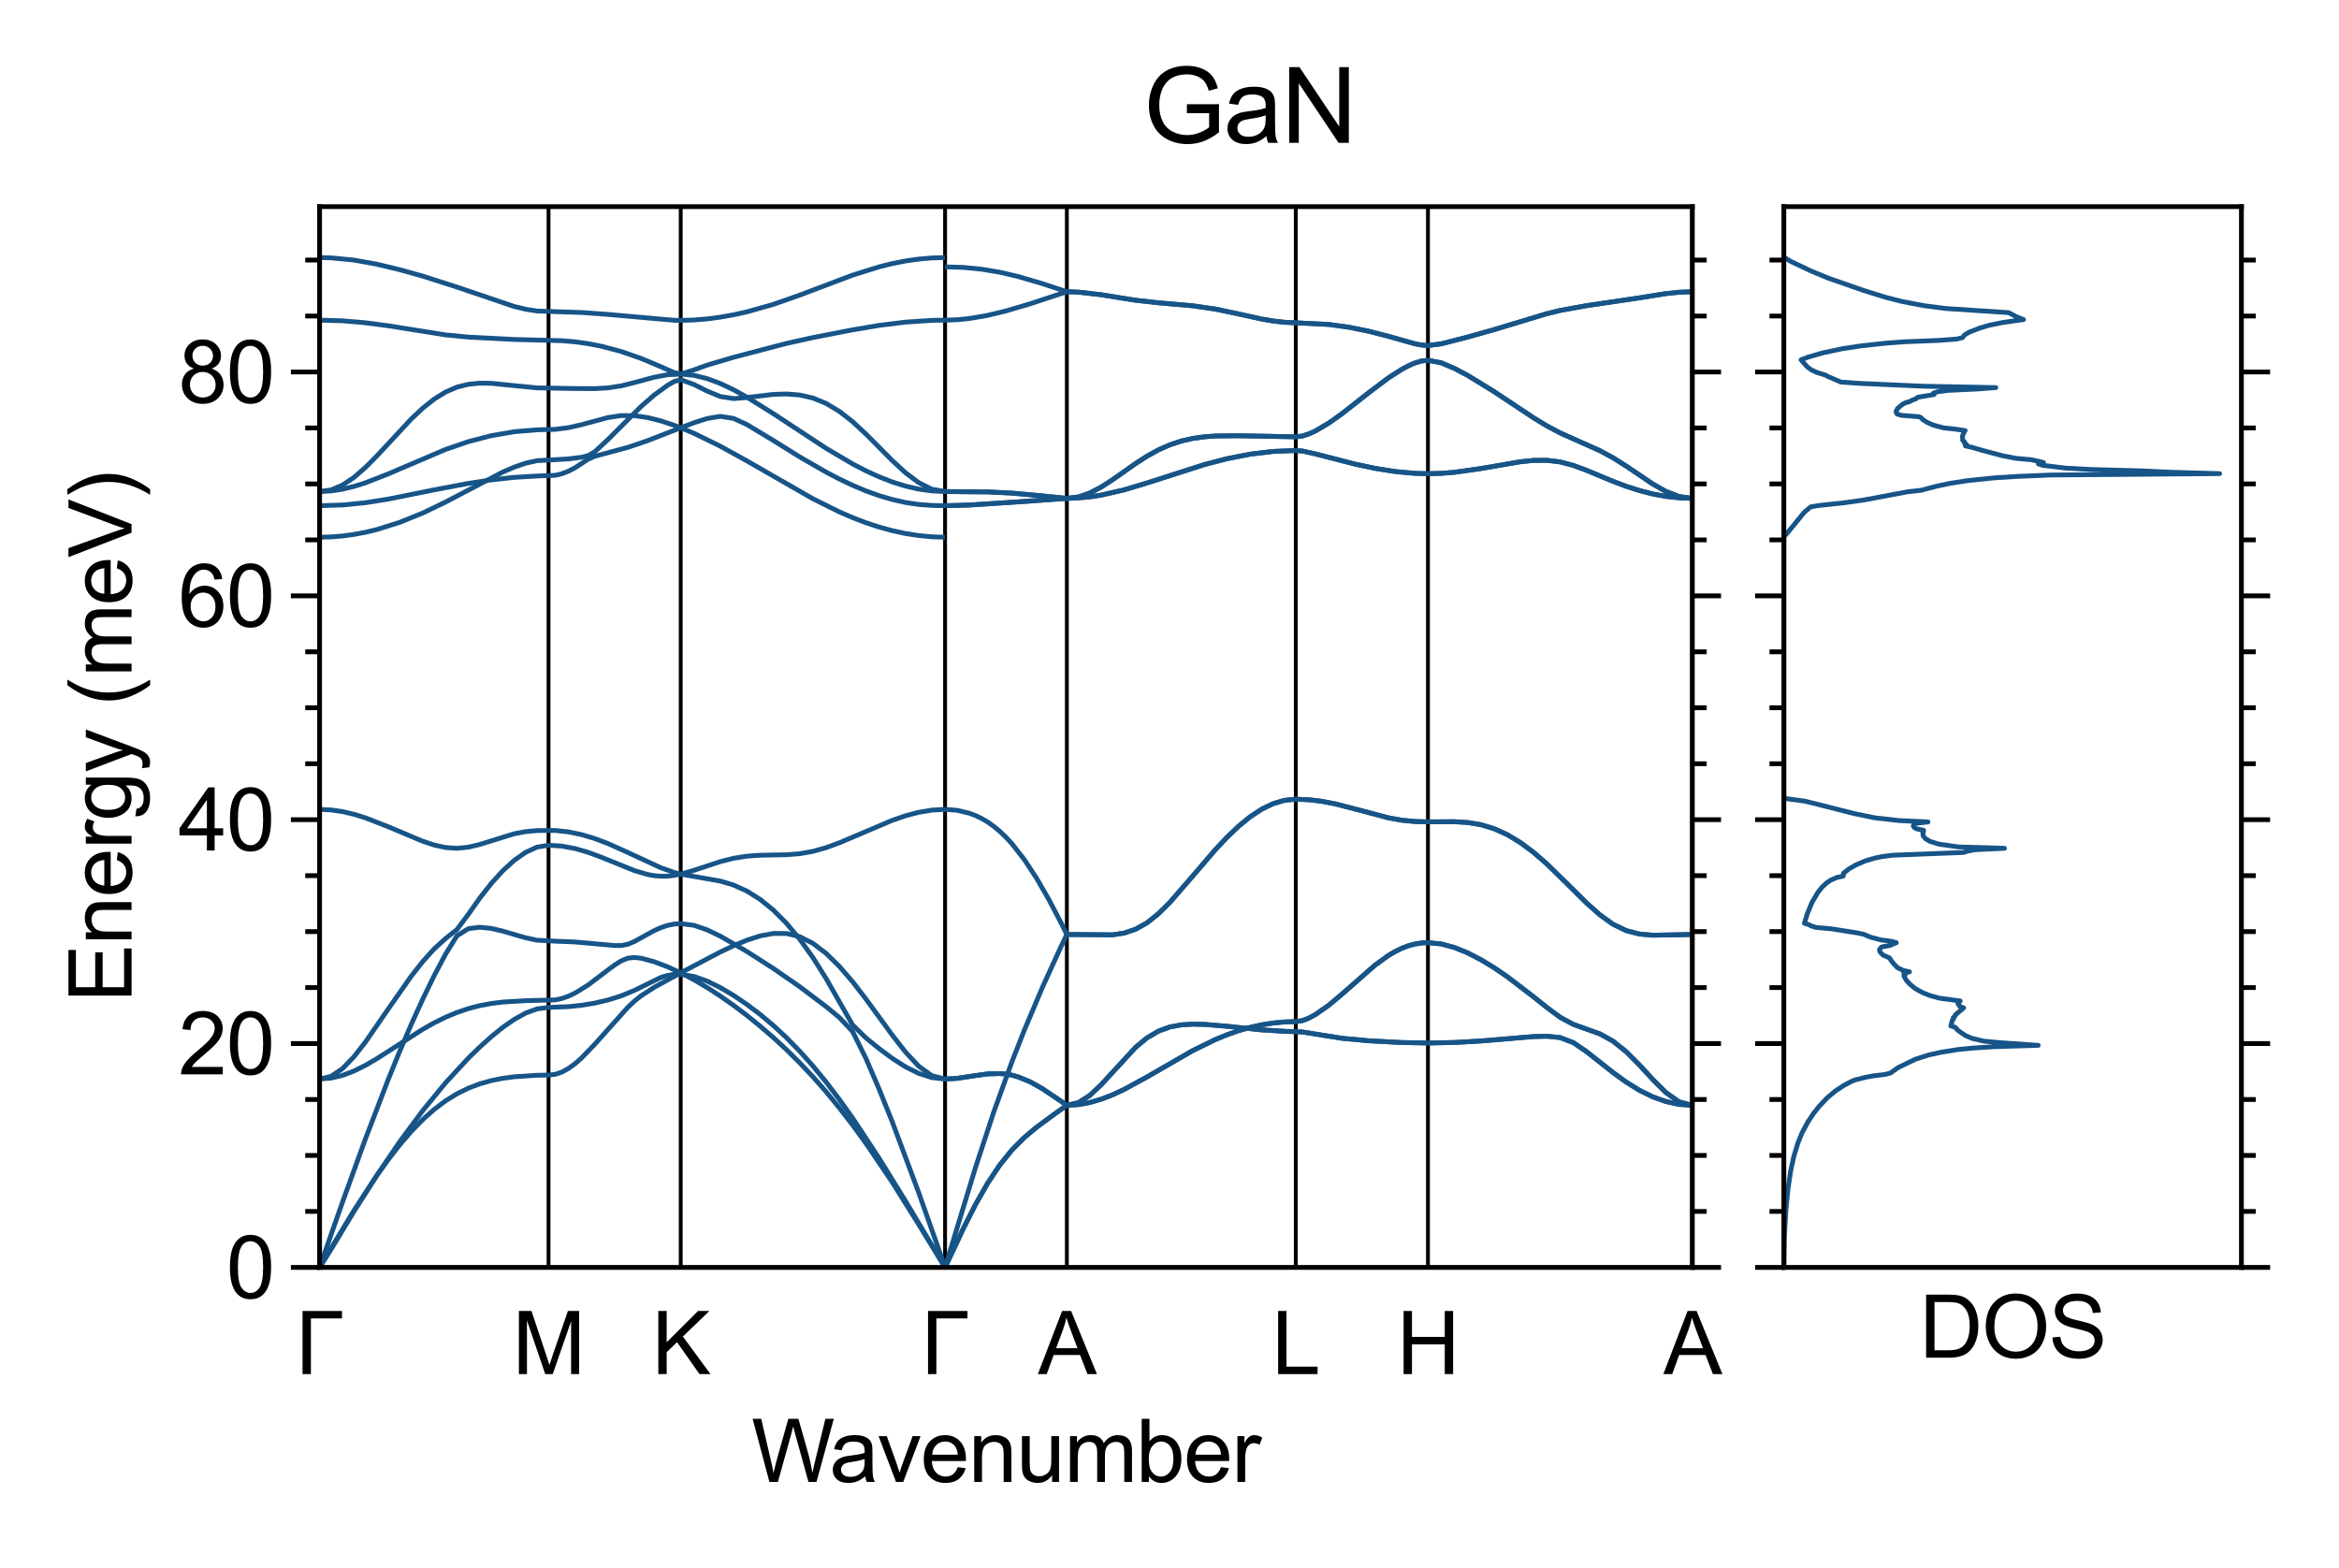 <?xml version="1.0" encoding="utf-8" standalone="no"?>
<!DOCTYPE svg PUBLIC "-//W3C//DTD SVG 1.1//EN"
  "http://www.w3.org/Graphics/SVG/1.1/DTD/svg11.dtd">
<svg xmlns:xlink="http://www.w3.org/1999/xlink" width="488.971pt" height="327.783pt" viewBox="0 0 488.971 327.783" xmlns="http://www.w3.org/2000/svg" version="1.1">
 <defs>
  <style type="text/css">*{stroke-linejoin: round; stroke-linecap: butt}</style>
 </defs>
 <g id="figure_1">
  <g id="patch_1">
   <path d="M 0 327.783 
L 488.971 327.783 
L 488.971 0 
L 0 0 
z
" style="fill: #ffffff"/>
  </g>
  <g id="axes_1">
   <g id="patch_2">
    <path d="M 66.811 264.96 
L 353.783 264.96 
L 353.783 43.2 
L 66.811 43.2 
z
" style="fill: #ffffff"/>
   </g>
   <g id="matplotlib.axis_1">
    <g id="xtick_1">
     <g id="line2d_1">
      <path d="M 66.811 264.96 
L 66.811 43.2 
" clip-path="url(#pc009daac8a)" style="fill: none; stroke: #000000; stroke-width: 0.8"/>
     </g>
     <g id="text_1">
      <!-- $\mathrm{\Gamma}$ -->
      <g transform="translate(61.771 287.344) scale(0.18 -0.18)">
       <defs>
        <path id="ArialMT-393" d="M 513 4581 
L 3375 4581 
L 3375 4041 
L 1119 4041 
L 1119 0 
L 513 0 
L 513 4581 
z
" transform="scale(0.016)"/>
       </defs>
       <use xlink:href="#ArialMT-393" transform="translate(0 0.422)"/>
      </g>
     </g>
    </g>
    <g id="xtick_2">
     <g id="line2d_2">
      <path d="M 114.67 264.96 
L 114.67 43.2 
" clip-path="url(#pc009daac8a)" style="fill: none; stroke: #000000; stroke-width: 0.8"/>
     </g>
     <g id="text_2">
      <!-- $\mathrm{M}$ -->
      <g transform="translate(107.11 287.344) scale(0.18 -0.18)">
       <defs>
        <path id="ArialMT-4d" d="M 475 0 
L 475 4581 
L 1388 4581 
L 2472 1338 
Q 2622 884 2691 659 
Q 2769 909 2934 1394 
L 4031 4581 
L 4847 4581 
L 4847 0 
L 4263 0 
L 4263 3834 
L 2931 0 
L 2384 0 
L 1059 3900 
L 1059 0 
L 475 0 
z
" transform="scale(0.016)"/>
       </defs>
       <use xlink:href="#ArialMT-4d" transform="translate(0 0.422)"/>
      </g>
     </g>
    </g>
    <g id="xtick_3">
     <g id="line2d_3">
      <path d="M 142.304 264.96 
L 142.304 43.2 
" clip-path="url(#pc009daac8a)" style="fill: none; stroke: #000000; stroke-width: 0.8"/>
     </g>
     <g id="text_3">
      <!-- $\mathrm{K}$ -->
      <g transform="translate(136.274 287.344) scale(0.18 -0.18)">
       <defs>
        <path id="ArialMT-4b" d="M 469 0 
L 469 4581 
L 1075 4581 
L 1075 2309 
L 3350 4581 
L 4172 4581 
L 2250 2725 
L 4256 0 
L 3456 0 
L 1825 2319 
L 1075 1588 
L 1075 0 
L 469 0 
z
" transform="scale(0.016)"/>
       </defs>
       <use xlink:href="#ArialMT-4b" transform="translate(0 0.422)"/>
      </g>
     </g>
    </g>
    <g id="xtick_4">
     <g id="line2d_4">
      <path d="M 197.569 264.96 
L 197.569 43.2 
" clip-path="url(#pc009daac8a)" style="fill: none; stroke: #000000; stroke-width: 0.8"/>
     </g>
     <g id="text_4">
      <!-- $\mathrm{\Gamma}$ -->
      <g transform="translate(192.529 287.344) scale(0.18 -0.18)">
       <use xlink:href="#ArialMT-393" transform="translate(0 0.422)"/>
      </g>
     </g>
    </g>
    <g id="xtick_5">
     <g id="line2d_5">
      <path d="M 223.025 264.96 
L 223.025 43.2 
" clip-path="url(#pc009daac8a)" style="fill: none; stroke: #000000; stroke-width: 0.8"/>
     </g>
     <g id="text_5">
      <!-- $\mathrm{A}$ -->
      <g transform="translate(216.995 287.344) scale(0.18 -0.18)">
       <defs>
        <path id="ArialMT-41" d="M -9 0 
L 1750 4581 
L 2403 4581 
L 4278 0 
L 3588 0 
L 3053 1388 
L 1138 1388 
L 634 0 
L -9 0 
z
M 1313 1881 
L 2866 1881 
L 2388 3150 
Q 2169 3728 2063 4100 
Q 1975 3659 1816 3225 
L 1313 1881 
z
" transform="scale(0.016)"/>
       </defs>
       <use xlink:href="#ArialMT-41" transform="translate(0 0.422)"/>
      </g>
     </g>
    </g>
    <g id="xtick_6">
     <g id="line2d_6">
      <path d="M 270.884 264.96 
L 270.884 43.2 
" clip-path="url(#pc009daac8a)" style="fill: none; stroke: #000000; stroke-width: 0.8"/>
     </g>
     <g id="text_6">
      <!-- $\mathrm{L}$ -->
      <g transform="translate(265.844 287.344) scale(0.18 -0.18)">
       <defs>
        <path id="ArialMT-4c" d="M 469 0 
L 469 4581 
L 1075 4581 
L 1075 541 
L 3331 541 
L 3331 0 
L 469 0 
z
" transform="scale(0.016)"/>
       </defs>
       <use xlink:href="#ArialMT-4c" transform="translate(0 0.422)"/>
      </g>
     </g>
    </g>
    <g id="xtick_7">
     <g id="line2d_7">
      <path d="M 298.518 264.96 
L 298.518 43.2 
" clip-path="url(#pc009daac8a)" style="fill: none; stroke: #000000; stroke-width: 0.8"/>
     </g>
     <g id="text_7">
      <!-- $\mathrm{H}$ -->
      <g transform="translate(291.948 287.344) scale(0.18 -0.18)">
       <defs>
        <path id="ArialMT-48" d="M 513 0 
L 513 4581 
L 1119 4581 
L 1119 2700 
L 3500 2700 
L 3500 4581 
L 4106 4581 
L 4106 0 
L 3500 0 
L 3500 2159 
L 1119 2159 
L 1119 0 
L 513 0 
z
" transform="scale(0.016)"/>
       </defs>
       <use xlink:href="#ArialMT-48" transform="translate(0 0.422)"/>
      </g>
     </g>
    </g>
    <g id="xtick_8">
     <g id="line2d_8">
      <path d="M 353.783 264.96 
L 353.783 43.2 
" clip-path="url(#pc009daac8a)" style="fill: none; stroke: #000000; stroke-width: 0.8"/>
     </g>
     <g id="text_8">
      <!-- $\mathrm{A}$ -->
      <g transform="translate(347.753 287.344) scale(0.18 -0.18)">
       <use xlink:href="#ArialMT-41" transform="translate(0 0.422)"/>
      </g>
     </g>
    </g>
    <g id="xtick_9"/>
    <g id="xtick_10"/>
    <g id="xtick_11"/>
    <g id="xtick_12"/>
    <g id="xtick_13"/>
    <g id="xtick_14"/>
    <g id="xtick_15"/>
    <g id="xtick_16"/>
    <g id="xtick_17"/>
    <g id="xtick_18"/>
    <g id="xtick_19"/>
    <g id="xtick_20"/>
    <g id="xtick_21"/>
    <g id="xtick_22"/>
    <g id="xtick_23"/>
    <g id="xtick_24"/>
    <g id="xtick_25"/>
    <g id="xtick_26"/>
    <g id="xtick_27"/>
    <g id="xtick_28"/>
    <g id="xtick_29"/>
    <g id="xtick_30"/>
    <g id="text_9">
     <!-- Wavenumber -->
     <g transform="translate(157.117 309.806) scale(0.18 -0.18)">
      <defs>
       <path id="ArialMT-57" d="M 1294 0 
L 78 4581 
L 700 4581 
L 1397 1578 
Q 1509 1106 1591 641 
Q 1766 1375 1797 1488 
L 2669 4581 
L 3400 4581 
L 4056 2263 
Q 4303 1400 4413 641 
Q 4500 1075 4641 1638 
L 5359 4581 
L 5969 4581 
L 4713 0 
L 4128 0 
L 3163 3491 
Q 3041 3928 3019 4028 
Q 2947 3713 2884 3491 
L 1913 0 
L 1294 0 
z
" transform="scale(0.016)"/>
       <path id="ArialMT-61" d="M 2588 409 
Q 2275 144 1986 34 
Q 1697 -75 1366 -75 
Q 819 -75 525 192 
Q 231 459 231 875 
Q 231 1119 342 1320 
Q 453 1522 633 1644 
Q 813 1766 1038 1828 
Q 1203 1872 1538 1913 
Q 2219 1994 2541 2106 
Q 2544 2222 2544 2253 
Q 2544 2597 2384 2738 
Q 2169 2928 1744 2928 
Q 1347 2928 1158 2789 
Q 969 2650 878 2297 
L 328 2372 
Q 403 2725 575 2942 
Q 747 3159 1072 3276 
Q 1397 3394 1825 3394 
Q 2250 3394 2515 3294 
Q 2781 3194 2906 3042 
Q 3031 2891 3081 2659 
Q 3109 2516 3109 2141 
L 3109 1391 
Q 3109 606 3145 398 
Q 3181 191 3288 0 
L 2700 0 
Q 2613 175 2588 409 
z
M 2541 1666 
Q 2234 1541 1622 1453 
Q 1275 1403 1131 1340 
Q 988 1278 909 1158 
Q 831 1038 831 891 
Q 831 666 1001 516 
Q 1172 366 1500 366 
Q 1825 366 2078 508 
Q 2331 650 2450 897 
Q 2541 1088 2541 1459 
L 2541 1666 
z
" transform="scale(0.016)"/>
       <path id="ArialMT-76" d="M 1344 0 
L 81 3319 
L 675 3319 
L 1388 1331 
Q 1503 1009 1600 663 
Q 1675 925 1809 1294 
L 2547 3319 
L 3125 3319 
L 1869 0 
L 1344 0 
z
" transform="scale(0.016)"/>
       <path id="ArialMT-65" d="M 2694 1069 
L 3275 997 
Q 3138 488 2766 206 
Q 2394 -75 1816 -75 
Q 1088 -75 661 373 
Q 234 822 234 1631 
Q 234 2469 665 2931 
Q 1097 3394 1784 3394 
Q 2450 3394 2872 2941 
Q 3294 2488 3294 1666 
Q 3294 1616 3291 1516 
L 816 1516 
Q 847 969 1125 678 
Q 1403 388 1819 388 
Q 2128 388 2347 550 
Q 2566 713 2694 1069 
z
M 847 1978 
L 2700 1978 
Q 2663 2397 2488 2606 
Q 2219 2931 1791 2931 
Q 1403 2931 1139 2672 
Q 875 2413 847 1978 
z
" transform="scale(0.016)"/>
       <path id="ArialMT-6e" d="M 422 0 
L 422 3319 
L 928 3319 
L 928 2847 
Q 1294 3394 1984 3394 
Q 2284 3394 2536 3286 
Q 2788 3178 2913 3003 
Q 3038 2828 3088 2588 
Q 3119 2431 3119 2041 
L 3119 0 
L 2556 0 
L 2556 2019 
Q 2556 2363 2490 2533 
Q 2425 2703 2258 2804 
Q 2091 2906 1866 2906 
Q 1506 2906 1245 2678 
Q 984 2450 984 1813 
L 984 0 
L 422 0 
z
" transform="scale(0.016)"/>
       <path id="ArialMT-75" d="M 2597 0 
L 2597 488 
Q 2209 -75 1544 -75 
Q 1250 -75 995 37 
Q 741 150 617 320 
Q 494 491 444 738 
Q 409 903 409 1263 
L 409 3319 
L 972 3319 
L 972 1478 
Q 972 1038 1006 884 
Q 1059 663 1231 536 
Q 1403 409 1656 409 
Q 1909 409 2131 539 
Q 2353 669 2445 892 
Q 2538 1116 2538 1541 
L 2538 3319 
L 3100 3319 
L 3100 0 
L 2597 0 
z
" transform="scale(0.016)"/>
       <path id="ArialMT-6d" d="M 422 0 
L 422 3319 
L 925 3319 
L 925 2853 
Q 1081 3097 1340 3245 
Q 1600 3394 1931 3394 
Q 2300 3394 2536 3241 
Q 2772 3088 2869 2813 
Q 3263 3394 3894 3394 
Q 4388 3394 4653 3120 
Q 4919 2847 4919 2278 
L 4919 0 
L 4359 0 
L 4359 2091 
Q 4359 2428 4304 2576 
Q 4250 2725 4106 2815 
Q 3963 2906 3769 2906 
Q 3419 2906 3187 2673 
Q 2956 2441 2956 1928 
L 2956 0 
L 2394 0 
L 2394 2156 
Q 2394 2531 2256 2718 
Q 2119 2906 1806 2906 
Q 1569 2906 1367 2781 
Q 1166 2656 1075 2415 
Q 984 2175 984 1722 
L 984 0 
L 422 0 
z
" transform="scale(0.016)"/>
       <path id="ArialMT-62" d="M 941 0 
L 419 0 
L 419 4581 
L 981 4581 
L 981 2947 
Q 1338 3394 1891 3394 
Q 2197 3394 2470 3270 
Q 2744 3147 2920 2923 
Q 3097 2700 3197 2384 
Q 3297 2069 3297 1709 
Q 3297 856 2875 390 
Q 2453 -75 1863 -75 
Q 1275 -75 941 416 
L 941 0 
z
M 934 1684 
Q 934 1088 1097 822 
Q 1363 388 1816 388 
Q 2184 388 2453 708 
Q 2722 1028 2722 1663 
Q 2722 2313 2464 2622 
Q 2206 2931 1841 2931 
Q 1472 2931 1203 2611 
Q 934 2291 934 1684 
z
" transform="scale(0.016)"/>
       <path id="ArialMT-72" d="M 416 0 
L 416 3319 
L 922 3319 
L 922 2816 
Q 1116 3169 1280 3281 
Q 1444 3394 1641 3394 
Q 1925 3394 2219 3213 
L 2025 2691 
Q 1819 2813 1613 2813 
Q 1428 2813 1281 2702 
Q 1134 2591 1072 2394 
Q 978 2094 978 1738 
L 978 0 
L 416 0 
z
" transform="scale(0.016)"/>
      </defs>
      <use xlink:href="#ArialMT-57"/>
      <use xlink:href="#ArialMT-61" x="90.635"/>
      <use xlink:href="#ArialMT-76" x="146.25"/>
      <use xlink:href="#ArialMT-65" x="196.25"/>
      <use xlink:href="#ArialMT-6e" x="251.865"/>
      <use xlink:href="#ArialMT-75" x="307.48"/>
      <use xlink:href="#ArialMT-6d" x="363.096"/>
      <use xlink:href="#ArialMT-62" x="446.396"/>
      <use xlink:href="#ArialMT-65" x="502.012"/>
      <use xlink:href="#ArialMT-72" x="557.627"/>
     </g>
    </g>
   </g>
   <g id="matplotlib.axis_2">
    <g id="ytick_1">
     <g id="line2d_9">
      <defs>
       <path id="m52d102d43c" d="M 0 0 
L -6 0 
" style="stroke: #000000"/>
      </defs>
      <g>
       <use xlink:href="#m52d102d43c" x="66.811" y="264.96" style="fill-opacity: 0; stroke: #000000"/>
      </g>
     </g>
     <g id="line2d_10">
      <defs>
       <path id="m528b29514a" d="M 0 0 
L 6 0 
" style="stroke: #000000"/>
      </defs>
      <g>
       <use xlink:href="#m528b29514a" x="353.783" y="264.96" style="fill-opacity: 0; stroke: #000000"/>
      </g>
     </g>
     <g id="text_10">
      <!-- 0 -->
      <g transform="translate(47.302 271.402) scale(0.18 -0.18)">
       <defs>
        <path id="ArialMT-30" d="M 266 2259 
Q 266 3072 433 3567 
Q 600 4063 929 4331 
Q 1259 4600 1759 4600 
Q 2128 4600 2406 4451 
Q 2684 4303 2865 4023 
Q 3047 3744 3150 3342 
Q 3253 2941 3253 2259 
Q 3253 1453 3087 958 
Q 2922 463 2592 192 
Q 2263 -78 1759 -78 
Q 1097 -78 719 397 
Q 266 969 266 2259 
z
M 844 2259 
Q 844 1131 1108 757 
Q 1372 384 1759 384 
Q 2147 384 2411 759 
Q 2675 1134 2675 2259 
Q 2675 3391 2411 3762 
Q 2147 4134 1753 4134 
Q 1366 4134 1134 3806 
Q 844 3388 844 2259 
z
" transform="scale(0.016)"/>
       </defs>
       <use xlink:href="#ArialMT-30"/>
      </g>
     </g>
    </g>
    <g id="ytick_2">
     <g id="line2d_11">
      <g>
       <use xlink:href="#m52d102d43c" x="66.811" y="218.162" style="fill-opacity: 0; stroke: #000000"/>
      </g>
     </g>
     <g id="line2d_12">
      <g>
       <use xlink:href="#m528b29514a" x="353.783" y="218.162" style="fill-opacity: 0; stroke: #000000"/>
      </g>
     </g>
     <g id="text_11">
      <!-- 20 -->
      <g transform="translate(37.292 224.604) scale(0.18 -0.18)">
       <defs>
        <path id="ArialMT-32" d="M 3222 541 
L 3222 0 
L 194 0 
Q 188 203 259 391 
Q 375 700 629 1000 
Q 884 1300 1366 1694 
Q 2113 2306 2375 2664 
Q 2638 3022 2638 3341 
Q 2638 3675 2398 3904 
Q 2159 4134 1775 4134 
Q 1369 4134 1125 3890 
Q 881 3647 878 3216 
L 300 3275 
Q 359 3922 746 4261 
Q 1134 4600 1788 4600 
Q 2447 4600 2831 4234 
Q 3216 3869 3216 3328 
Q 3216 3053 3103 2787 
Q 2991 2522 2730 2228 
Q 2469 1934 1863 1422 
Q 1356 997 1212 845 
Q 1069 694 975 541 
L 3222 541 
z
" transform="scale(0.016)"/>
       </defs>
       <use xlink:href="#ArialMT-32"/>
       <use xlink:href="#ArialMT-30" x="55.615"/>
      </g>
     </g>
    </g>
    <g id="ytick_3">
     <g id="line2d_13">
      <g>
       <use xlink:href="#m52d102d43c" x="66.811" y="171.364" style="fill-opacity: 0; stroke: #000000"/>
      </g>
     </g>
     <g id="line2d_14">
      <g>
       <use xlink:href="#m528b29514a" x="353.783" y="171.364" style="fill-opacity: 0; stroke: #000000"/>
      </g>
     </g>
     <g id="text_12">
      <!-- 40 -->
      <g transform="translate(37.292 177.806) scale(0.18 -0.18)">
       <defs>
        <path id="ArialMT-34" d="M 2069 0 
L 2069 1097 
L 81 1097 
L 81 1613 
L 2172 4581 
L 2631 4581 
L 2631 1613 
L 3250 1613 
L 3250 1097 
L 2631 1097 
L 2631 0 
L 2069 0 
z
M 2069 1613 
L 2069 3678 
L 634 1613 
L 2069 1613 
z
" transform="scale(0.016)"/>
       </defs>
       <use xlink:href="#ArialMT-34"/>
       <use xlink:href="#ArialMT-30" x="55.615"/>
      </g>
     </g>
    </g>
    <g id="ytick_4">
     <g id="line2d_15">
      <g>
       <use xlink:href="#m52d102d43c" x="66.811" y="124.566" style="fill-opacity: 0; stroke: #000000"/>
      </g>
     </g>
     <g id="line2d_16">
      <g>
       <use xlink:href="#m528b29514a" x="353.783" y="124.566" style="fill-opacity: 0; stroke: #000000"/>
      </g>
     </g>
     <g id="text_13">
      <!-- 60 -->
      <g transform="translate(37.292 131.008) scale(0.18 -0.18)">
       <defs>
        <path id="ArialMT-36" d="M 3184 3459 
L 2625 3416 
Q 2550 3747 2413 3897 
Q 2184 4138 1850 4138 
Q 1581 4138 1378 3988 
Q 1113 3794 959 3422 
Q 806 3050 800 2363 
Q 1003 2672 1297 2822 
Q 1591 2972 1913 2972 
Q 2475 2972 2870 2558 
Q 3266 2144 3266 1488 
Q 3266 1056 3080 686 
Q 2894 316 2569 119 
Q 2244 -78 1831 -78 
Q 1128 -78 684 439 
Q 241 956 241 2144 
Q 241 3472 731 4075 
Q 1159 4600 1884 4600 
Q 2425 4600 2770 4297 
Q 3116 3994 3184 3459 
z
M 888 1484 
Q 888 1194 1011 928 
Q 1134 663 1356 523 
Q 1578 384 1822 384 
Q 2178 384 2434 671 
Q 2691 959 2691 1453 
Q 2691 1928 2437 2201 
Q 2184 2475 1800 2475 
Q 1419 2475 1153 2201 
Q 888 1928 888 1484 
z
" transform="scale(0.016)"/>
       </defs>
       <use xlink:href="#ArialMT-36"/>
       <use xlink:href="#ArialMT-30" x="55.615"/>
      </g>
     </g>
    </g>
    <g id="ytick_5">
     <g id="line2d_17">
      <g>
       <use xlink:href="#m52d102d43c" x="66.811" y="77.768" style="fill-opacity: 0; stroke: #000000"/>
      </g>
     </g>
     <g id="line2d_18">
      <g>
       <use xlink:href="#m528b29514a" x="353.783" y="77.768" style="fill-opacity: 0; stroke: #000000"/>
      </g>
     </g>
     <g id="text_14">
      <!-- 80 -->
      <g transform="translate(37.292 84.211) scale(0.18 -0.18)">
       <defs>
        <path id="ArialMT-38" d="M 1131 2484 
Q 781 2613 612 2850 
Q 444 3088 444 3419 
Q 444 3919 803 4259 
Q 1163 4600 1759 4600 
Q 2359 4600 2725 4251 
Q 3091 3903 3091 3403 
Q 3091 3084 2923 2848 
Q 2756 2613 2416 2484 
Q 2838 2347 3058 2040 
Q 3278 1734 3278 1309 
Q 3278 722 2862 322 
Q 2447 -78 1769 -78 
Q 1091 -78 675 323 
Q 259 725 259 1325 
Q 259 1772 486 2073 
Q 713 2375 1131 2484 
z
M 1019 3438 
Q 1019 3113 1228 2906 
Q 1438 2700 1772 2700 
Q 2097 2700 2305 2904 
Q 2513 3109 2513 3406 
Q 2513 3716 2298 3927 
Q 2084 4138 1766 4138 
Q 1444 4138 1231 3931 
Q 1019 3725 1019 3438 
z
M 838 1322 
Q 838 1081 952 856 
Q 1066 631 1291 507 
Q 1516 384 1775 384 
Q 2178 384 2440 643 
Q 2703 903 2703 1303 
Q 2703 1709 2433 1975 
Q 2163 2241 1756 2241 
Q 1359 2241 1098 1978 
Q 838 1716 838 1322 
z
" transform="scale(0.016)"/>
       </defs>
       <use xlink:href="#ArialMT-38"/>
       <use xlink:href="#ArialMT-30" x="55.615"/>
      </g>
     </g>
    </g>
    <g id="ytick_6">
     <g id="line2d_19">
      <defs>
       <path id="mf9cdba8078" d="M 0 0 
L -3 0 
" style="stroke: #000000"/>
      </defs>
      <g>
       <use xlink:href="#mf9cdba8078" x="66.811" y="253.261" style="fill-opacity: 0; stroke: #000000"/>
      </g>
     </g>
     <g id="line2d_20">
      <defs>
       <path id="m33c2d65097" d="M 0 0 
L 3 0 
" style="stroke: #000000"/>
      </defs>
      <g>
       <use xlink:href="#m33c2d65097" x="353.783" y="253.261" style="fill-opacity: 0; stroke: #000000"/>
      </g>
     </g>
    </g>
    <g id="ytick_7">
     <g id="line2d_21">
      <g>
       <use xlink:href="#mf9cdba8078" x="66.811" y="241.561" style="fill-opacity: 0; stroke: #000000"/>
      </g>
     </g>
     <g id="line2d_22">
      <g>
       <use xlink:href="#m33c2d65097" x="353.783" y="241.561" style="fill-opacity: 0; stroke: #000000"/>
      </g>
     </g>
    </g>
    <g id="ytick_8">
     <g id="line2d_23">
      <g>
       <use xlink:href="#mf9cdba8078" x="66.811" y="229.862" style="fill-opacity: 0; stroke: #000000"/>
      </g>
     </g>
     <g id="line2d_24">
      <g>
       <use xlink:href="#m33c2d65097" x="353.783" y="229.862" style="fill-opacity: 0; stroke: #000000"/>
      </g>
     </g>
    </g>
    <g id="ytick_9">
     <g id="line2d_25">
      <g>
       <use xlink:href="#mf9cdba8078" x="66.811" y="206.463" style="fill-opacity: 0; stroke: #000000"/>
      </g>
     </g>
     <g id="line2d_26">
      <g>
       <use xlink:href="#m33c2d65097" x="353.783" y="206.463" style="fill-opacity: 0; stroke: #000000"/>
      </g>
     </g>
    </g>
    <g id="ytick_10">
     <g id="line2d_27">
      <g>
       <use xlink:href="#mf9cdba8078" x="66.811" y="194.763" style="fill-opacity: 0; stroke: #000000"/>
      </g>
     </g>
     <g id="line2d_28">
      <g>
       <use xlink:href="#m33c2d65097" x="353.783" y="194.763" style="fill-opacity: 0; stroke: #000000"/>
      </g>
     </g>
    </g>
    <g id="ytick_11">
     <g id="line2d_29">
      <g>
       <use xlink:href="#mf9cdba8078" x="66.811" y="183.064" style="fill-opacity: 0; stroke: #000000"/>
      </g>
     </g>
     <g id="line2d_30">
      <g>
       <use xlink:href="#m33c2d65097" x="353.783" y="183.064" style="fill-opacity: 0; stroke: #000000"/>
      </g>
     </g>
    </g>
    <g id="ytick_12">
     <g id="line2d_31">
      <g>
       <use xlink:href="#mf9cdba8078" x="66.811" y="159.665" style="fill-opacity: 0; stroke: #000000"/>
      </g>
     </g>
     <g id="line2d_32">
      <g>
       <use xlink:href="#m33c2d65097" x="353.783" y="159.665" style="fill-opacity: 0; stroke: #000000"/>
      </g>
     </g>
    </g>
    <g id="ytick_13">
     <g id="line2d_33">
      <g>
       <use xlink:href="#mf9cdba8078" x="66.811" y="147.965" style="fill-opacity: 0; stroke: #000000"/>
      </g>
     </g>
     <g id="line2d_34">
      <g>
       <use xlink:href="#m33c2d65097" x="353.783" y="147.965" style="fill-opacity: 0; stroke: #000000"/>
      </g>
     </g>
    </g>
    <g id="ytick_14">
     <g id="line2d_35">
      <g>
       <use xlink:href="#mf9cdba8078" x="66.811" y="136.266" style="fill-opacity: 0; stroke: #000000"/>
      </g>
     </g>
     <g id="line2d_36">
      <g>
       <use xlink:href="#m33c2d65097" x="353.783" y="136.266" style="fill-opacity: 0; stroke: #000000"/>
      </g>
     </g>
    </g>
    <g id="ytick_15">
     <g id="line2d_37">
      <g>
       <use xlink:href="#mf9cdba8078" x="66.811" y="112.867" style="fill-opacity: 0; stroke: #000000"/>
      </g>
     </g>
     <g id="line2d_38">
      <g>
       <use xlink:href="#m33c2d65097" x="353.783" y="112.867" style="fill-opacity: 0; stroke: #000000"/>
      </g>
     </g>
    </g>
    <g id="ytick_16">
     <g id="line2d_39">
      <g>
       <use xlink:href="#mf9cdba8078" x="66.811" y="101.167" style="fill-opacity: 0; stroke: #000000"/>
      </g>
     </g>
     <g id="line2d_40">
      <g>
       <use xlink:href="#m33c2d65097" x="353.783" y="101.167" style="fill-opacity: 0; stroke: #000000"/>
      </g>
     </g>
    </g>
    <g id="ytick_17">
     <g id="line2d_41">
      <g>
       <use xlink:href="#mf9cdba8078" x="66.811" y="89.468" style="fill-opacity: 0; stroke: #000000"/>
      </g>
     </g>
     <g id="line2d_42">
      <g>
       <use xlink:href="#m33c2d65097" x="353.783" y="89.468" style="fill-opacity: 0; stroke: #000000"/>
      </g>
     </g>
    </g>
    <g id="ytick_18">
     <g id="line2d_43">
      <g>
       <use xlink:href="#mf9cdba8078" x="66.811" y="66.069" style="fill-opacity: 0; stroke: #000000"/>
      </g>
     </g>
     <g id="line2d_44">
      <g>
       <use xlink:href="#m33c2d65097" x="353.783" y="66.069" style="fill-opacity: 0; stroke: #000000"/>
      </g>
     </g>
    </g>
    <g id="ytick_19">
     <g id="line2d_45">
      <g>
       <use xlink:href="#mf9cdba8078" x="66.811" y="54.37" style="fill-opacity: 0; stroke: #000000"/>
      </g>
     </g>
     <g id="line2d_46">
      <g>
       <use xlink:href="#m33c2d65097" x="353.783" y="54.37" style="fill-opacity: 0; stroke: #000000"/>
      </g>
     </g>
    </g>
    <g id="text_15">
     <!-- Energy (meV) -->
     <g transform="translate(27.503 209.593) rotate(-90) scale(0.18 -0.18)">
      <defs>
       <path id="ArialMT-45" d="M 506 0 
L 506 4581 
L 3819 4581 
L 3819 4041 
L 1113 4041 
L 1113 2638 
L 3647 2638 
L 3647 2100 
L 1113 2100 
L 1113 541 
L 3925 541 
L 3925 0 
L 506 0 
z
" transform="scale(0.016)"/>
       <path id="ArialMT-67" d="M 319 -275 
L 866 -356 
Q 900 -609 1056 -725 
Q 1266 -881 1628 -881 
Q 2019 -881 2231 -725 
Q 2444 -569 2519 -288 
Q 2563 -116 2559 434 
Q 2191 0 1641 0 
Q 956 0 581 494 
Q 206 988 206 1678 
Q 206 2153 378 2554 
Q 550 2956 876 3175 
Q 1203 3394 1644 3394 
Q 2231 3394 2613 2919 
L 2613 3319 
L 3131 3319 
L 3131 450 
Q 3131 -325 2973 -648 
Q 2816 -972 2473 -1159 
Q 2131 -1347 1631 -1347 
Q 1038 -1347 672 -1080 
Q 306 -813 319 -275 
z
M 784 1719 
Q 784 1066 1043 766 
Q 1303 466 1694 466 
Q 2081 466 2343 764 
Q 2606 1063 2606 1700 
Q 2606 2309 2336 2618 
Q 2066 2928 1684 2928 
Q 1309 2928 1046 2623 
Q 784 2319 784 1719 
z
" transform="scale(0.016)"/>
       <path id="ArialMT-79" d="M 397 -1278 
L 334 -750 
Q 519 -800 656 -800 
Q 844 -800 956 -737 
Q 1069 -675 1141 -563 
Q 1194 -478 1313 -144 
Q 1328 -97 1363 -6 
L 103 3319 
L 709 3319 
L 1400 1397 
Q 1534 1031 1641 628 
Q 1738 1016 1872 1384 
L 2581 3319 
L 3144 3319 
L 1881 -56 
Q 1678 -603 1566 -809 
Q 1416 -1088 1222 -1217 
Q 1028 -1347 759 -1347 
Q 597 -1347 397 -1278 
z
" transform="scale(0.016)"/>
       <path id="ArialMT-20" transform="scale(0.016)"/>
       <path id="ArialMT-28" d="M 1497 -1347 
Q 1031 -759 709 28 
Q 388 816 388 1659 
Q 388 2403 628 3084 
Q 909 3875 1497 4659 
L 1900 4659 
Q 1522 4009 1400 3731 
Q 1209 3300 1100 2831 
Q 966 2247 966 1656 
Q 966 153 1900 -1347 
L 1497 -1347 
z
" transform="scale(0.016)"/>
       <path id="ArialMT-56" d="M 1803 0 
L 28 4581 
L 684 4581 
L 1875 1253 
Q 2019 853 2116 503 
Q 2222 878 2363 1253 
L 3600 4581 
L 4219 4581 
L 2425 0 
L 1803 0 
z
" transform="scale(0.016)"/>
       <path id="ArialMT-29" d="M 791 -1347 
L 388 -1347 
Q 1322 153 1322 1656 
Q 1322 2244 1188 2822 
Q 1081 3291 891 3722 
Q 769 4003 388 4659 
L 791 4659 
Q 1378 3875 1659 3084 
Q 1900 2403 1900 1659 
Q 1900 816 1576 28 
Q 1253 -759 791 -1347 
z
" transform="scale(0.016)"/>
      </defs>
      <use xlink:href="#ArialMT-45"/>
      <use xlink:href="#ArialMT-6e" x="66.699"/>
      <use xlink:href="#ArialMT-65" x="122.314"/>
      <use xlink:href="#ArialMT-72" x="177.93"/>
      <use xlink:href="#ArialMT-67" x="211.23"/>
      <use xlink:href="#ArialMT-79" x="266.846"/>
      <use xlink:href="#ArialMT-20" x="316.846"/>
      <use xlink:href="#ArialMT-28" x="344.629"/>
      <use xlink:href="#ArialMT-6d" x="377.93"/>
      <use xlink:href="#ArialMT-65" x="461.23"/>
      <use xlink:href="#ArialMT-56" x="516.846"/>
      <use xlink:href="#ArialMT-29" x="583.545"/>
     </g>
    </g>
   </g>
   <g id="line2d_47">
    <path d="M 66.811 264.96 
L 69.203 261.196 
L 73.99 253.26 
L 78.777 245.732 
L 83.56 238.686 
L 88.347 232.219 
L 93.134 226.387 
L 97.917 221.209 
L 100.313 218.876 
L 102.704 216.729 
L 105.096 214.795 
L 107.492 213.124 
L 109.883 211.795 
L 112.275 210.919 
L 114.67 210.609 
L 118.815 210.452 
L 121.582 210.162 
L 124.344 209.705 
L 127.104 209.06 
L 129.871 208.195 
L 132.633 207.05 
L 138.16 204.339 
L 139.538 203.924 
L 140.923 203.693 
L 142.304 203.703 
L 145.073 204.13 
L 147.833 205.111 
L 150.594 206.47 
L 153.362 208.106 
L 156.123 209.973 
L 158.883 212.059 
L 161.652 214.374 
L 164.412 216.933 
L 167.172 219.754 
L 169.941 222.847 
L 172.701 226.214 
L 175.461 229.848 
L 178.23 233.729 
L 183.751 242.11 
L 189.28 251.065 
L 197.569 264.96 
M 197.569 264.96 
L 201.39 256.823 
L 203.935 251.807 
L 206.48 247.341 
L 209.025 243.532 
L 211.569 240.389 
L 214.114 237.828 
L 216.659 235.69 
L 220.48 232.879 
L 223.025 231.074 
L 225.417 230.928 
L 227.812 230.496 
L 230.204 229.801 
L 232.595 228.876 
L 234.991 227.762 
L 239.774 225.154 
L 249.348 219.639 
L 254.131 217.301 
L 256.527 216.32 
L 258.918 215.483 
L 261.31 214.796 
L 263.705 214.262 
L 266.097 213.881 
L 268.488 213.653 
L 270.884 213.578 
L 272.269 213.37 
L 273.651 212.831 
L 275.029 212.078 
L 277.796 210.14 
L 280.558 207.824 
L 287.462 201.766 
L 290.229 199.772 
L 291.607 198.952 
L 292.992 198.272 
L 294.374 197.74 
L 295.751 197.364 
L 297.136 197.141 
L 298.518 197.069 
L 301.287 197.338 
L 304.047 198.081 
L 306.808 199.204 
L 309.576 200.631 
L 312.336 202.306 
L 315.097 204.188 
L 320.626 208.419 
L 323.386 210.631 
L 326.155 212.672 
L 328.915 214.156 
L 334.444 216.131 
L 337.204 217.668 
L 339.965 219.875 
L 342.733 222.65 
L 345.493 225.655 
L 348.254 228.404 
L 351.022 230.361 
L 353.783 231.074 
L 353.783 231.074 
" clip-path="url(#pc009daac8a)" style="fill: none; stroke: #175487"/>
   </g>
   <g id="line2d_48">
    <path d="M 66.811 264.96 
L 71.598 251.316 
L 76.381 238.129 
L 81.169 225.651 
L 83.56 219.782 
L 85.956 214.203 
L 88.347 208.942 
L 90.739 204.024 
L 93.134 199.489 
L 95.526 195.638 
L 97.917 194.142 
L 100.313 193.85 
L 102.704 194.092 
L 105.096 194.655 
L 109.883 196.053 
L 112.275 196.562 
L 116.055 196.763 
L 120.2 196.928 
L 125.726 197.427 
L 128.489 197.676 
L 129.871 197.668 
L 131.249 197.407 
L 132.633 196.827 
L 136.778 194.544 
L 138.16 193.931 
L 139.538 193.47 
L 140.923 193.185 
L 142.304 193.09 
L 145.073 193.448 
L 147.833 194.395 
L 150.594 195.718 
L 156.123 198.914 
L 161.652 202.456 
L 167.172 206.274 
L 172.701 210.447 
L 175.461 212.71 
L 178.23 215.641 
L 180.99 221.198 
L 183.751 227.614 
L 186.519 234.495 
L 192.04 249.288 
L 197.569 264.96 
M 197.569 264.96 
L 201.39 256.823 
L 203.935 251.807 
L 206.48 247.341 
L 209.025 243.532 
L 211.569 240.389 
L 214.114 237.828 
L 216.659 235.69 
L 220.48 232.879 
L 223.025 231.074 
L 225.417 230.536 
L 227.812 229.017 
L 230.204 226.771 
L 237.382 218.971 
L 239.774 216.987 
L 242.17 215.575 
L 244.561 214.701 
L 246.953 214.255 
L 249.348 214.108 
L 251.74 214.156 
L 256.527 214.556 
L 263.705 215.303 
L 268.488 215.599 
L 272.269 215.744 
L 280.558 217.067 
L 286.085 217.581 
L 292.992 217.953 
L 298.518 218.049 
L 304.047 217.944 
L 309.576 217.628 
L 320.626 216.704 
L 323.386 216.634 
L 326.155 216.918 
L 328.915 217.977 
L 331.675 219.856 
L 337.204 224.226 
L 339.965 226.221 
L 342.733 227.935 
L 345.493 229.302 
L 348.254 230.287 
L 351.022 230.878 
L 353.783 231.074 
L 353.783 231.074 
" clip-path="url(#pc009daac8a)" style="fill: none; stroke: #175487"/>
   </g>
   <g id="line2d_49">
    <path d="M 66.811 264.96 
L 73.99 253.066 
L 78.777 245.752 
L 81.169 242.412 
L 83.56 239.335 
L 85.956 236.552 
L 88.347 234.087 
L 90.739 231.952 
L 93.134 230.149 
L 95.526 228.669 
L 97.917 227.49 
L 100.313 226.582 
L 102.704 225.909 
L 105.096 225.43 
L 107.492 225.107 
L 112.275 224.794 
L 114.67 224.759 
L 116.055 224.602 
L 117.437 224.138 
L 118.815 223.389 
L 120.2 222.388 
L 121.582 221.177 
L 124.344 218.306 
L 131.249 210.591 
L 132.633 209.299 
L 134.015 208.182 
L 136.778 206.404 
L 142.304 203.378 
L 145.073 204.832 
L 147.833 206.46 
L 150.594 208.249 
L 153.362 210.189 
L 156.123 212.276 
L 158.883 214.509 
L 161.652 216.895 
L 164.412 219.447 
L 167.172 222.179 
L 169.941 225.108 
L 172.701 228.246 
L 175.461 231.602 
L 178.23 235.178 
L 180.99 238.97 
L 186.519 247.142 
L 192.04 255.95 
L 197.569 264.96 
M 197.569 264.96 
L 203.935 244.055 
L 207.748 232.476 
L 211.569 221.916 
L 214.114 215.423 
L 217.936 206.373 
L 221.749 198.007 
L 223.025 195.365 
L 232.595 195.439 
L 234.991 195.071 
L 237.382 194.273 
L 239.774 192.932 
L 242.17 191.028 
L 244.561 188.653 
L 249.348 183.135 
L 254.131 177.566 
L 256.527 175.024 
L 258.918 172.743 
L 261.31 170.785 
L 263.705 169.201 
L 266.097 168.034 
L 268.488 167.32 
L 270.884 167.079 
L 273.651 167.196 
L 276.414 167.535 
L 279.173 168.071 
L 283.318 169.135 
L 290.229 170.971 
L 292.992 171.469 
L 295.751 171.745 
L 298.518 171.819 
L 304.047 171.783 
L 306.808 171.952 
L 309.576 172.411 
L 312.336 173.244 
L 315.097 174.492 
L 317.865 176.161 
L 320.626 178.223 
L 323.386 180.623 
L 328.915 186.045 
L 331.675 188.775 
L 334.444 191.244 
L 337.204 193.221 
L 339.965 194.557 
L 342.733 195.269 
L 345.493 195.514 
L 353.783 195.365 
L 353.783 195.365 
" clip-path="url(#pc009daac8a)" style="fill: none; stroke: #175487"/>
   </g>
   <g id="line2d_50">
    <path d="M 66.811 225.583 
L 69.203 225.018 
L 71.598 223.401 
L 73.99 220.934 
L 76.381 217.872 
L 81.169 210.928 
L 85.956 204.1 
L 88.347 201.056 
L 90.739 198.399 
L 93.134 196.218 
L 95.526 194.33 
L 97.917 191.131 
L 100.313 187.734 
L 102.704 184.689 
L 105.096 182.055 
L 107.492 179.872 
L 109.883 178.191 
L 112.275 177.096 
L 114.67 176.707 
L 117.437 176.881 
L 120.2 177.391 
L 122.959 178.193 
L 125.726 179.216 
L 132.633 182.013 
L 135.393 182.82 
L 136.778 183.066 
L 138.16 183.185 
L 139.538 183.167 
L 140.923 183.016 
L 142.304 182.746 
L 150.594 184.196 
L 153.362 185.031 
L 156.123 186.282 
L 158.883 188.01 
L 161.652 190.25 
L 164.412 193.021 
L 167.172 196.332 
L 169.941 200.185 
L 172.701 204.574 
L 178.23 214.262 
L 180.99 216.955 
L 183.751 219.201 
L 186.519 221.252 
L 189.28 223.023 
L 192.04 224.402 
L 194.809 225.281 
L 197.569 225.583 
M 197.569 225.583 
L 200.114 225.439 
L 203.935 224.861 
L 206.48 224.512 
L 209.025 224.435 
L 210.293 224.549 
L 211.569 224.78 
L 212.838 225.132 
L 215.391 226.183 
L 217.936 227.616 
L 221.749 230.178 
L 223.025 231.074 
L 225.417 230.928 
L 227.812 230.496 
L 230.204 229.801 
L 232.595 228.876 
L 234.991 227.762 
L 239.774 225.154 
L 249.348 219.639 
L 254.131 217.301 
L 256.527 216.32 
L 258.918 215.483 
L 261.31 214.796 
L 263.705 214.262 
L 266.097 213.881 
L 268.488 213.653 
L 270.884 213.578 
L 272.269 213.37 
L 273.651 212.831 
L 275.029 212.078 
L 277.796 210.14 
L 280.558 207.824 
L 287.462 201.766 
L 290.229 199.772 
L 291.607 198.952 
L 292.992 198.272 
L 294.374 197.74 
L 295.751 197.364 
L 297.136 197.141 
L 298.518 197.069 
L 301.287 197.338 
L 304.047 198.081 
L 306.808 199.204 
L 309.576 200.631 
L 312.336 202.306 
L 315.097 204.188 
L 320.626 208.419 
L 323.386 210.631 
L 326.155 212.672 
L 328.915 214.156 
L 334.444 216.131 
L 337.204 217.668 
L 339.965 219.875 
L 342.733 222.65 
L 345.493 225.655 
L 348.254 228.404 
L 351.022 230.361 
L 353.783 231.074 
L 353.783 231.074 
" clip-path="url(#pc009daac8a)" style="fill: none; stroke: #175487"/>
   </g>
   <g id="line2d_51">
    <path d="M 66.811 225.583 
L 69.203 225.388 
L 71.598 224.818 
L 73.99 223.911 
L 76.381 222.724 
L 78.777 221.331 
L 88.347 215.201 
L 90.739 213.852 
L 93.134 212.666 
L 95.526 211.665 
L 97.917 210.857 
L 100.313 210.237 
L 102.704 209.789 
L 105.096 209.489 
L 109.883 209.202 
L 116.055 209.042 
L 117.437 208.748 
L 118.815 208.269 
L 120.2 207.622 
L 122.959 205.914 
L 127.104 202.774 
L 128.489 201.747 
L 129.871 200.874 
L 131.249 200.318 
L 132.633 200.172 
L 134.015 200.323 
L 136.778 201.063 
L 139.538 202.112 
L 142.304 203.378 
L 150.594 199.021 
L 153.362 197.704 
L 156.123 196.556 
L 158.883 195.666 
L 161.652 195.151 
L 164.412 195.157 
L 167.172 195.822 
L 169.941 197.215 
L 172.701 199.314 
L 175.461 202.027 
L 178.23 205.235 
L 180.99 208.806 
L 186.519 216.382 
L 189.28 219.927 
L 192.04 222.884 
L 194.809 224.876 
L 197.569 225.583 
M 197.569 225.583 
L 200.114 225.439 
L 203.935 224.861 
L 206.48 224.512 
L 209.025 224.435 
L 210.293 224.549 
L 211.569 224.78 
L 212.838 225.132 
L 215.391 226.183 
L 217.936 227.616 
L 221.749 230.178 
L 223.025 231.074 
L 225.417 230.536 
L 227.812 229.017 
L 230.204 226.771 
L 237.382 218.971 
L 239.774 216.987 
L 242.17 215.575 
L 244.561 214.701 
L 246.953 214.255 
L 249.348 214.108 
L 251.74 214.156 
L 256.527 214.556 
L 263.705 215.303 
L 268.488 215.599 
L 272.269 215.744 
L 280.558 217.067 
L 286.085 217.581 
L 292.992 217.953 
L 298.518 218.049 
L 304.047 217.944 
L 309.576 217.628 
L 320.626 216.704 
L 323.386 216.634 
L 326.155 216.918 
L 328.915 217.977 
L 331.675 219.856 
L 337.204 224.226 
L 339.965 226.221 
L 342.733 227.935 
L 345.493 229.302 
L 348.254 230.287 
L 351.022 230.878 
L 353.783 231.074 
L 353.783 231.074 
" clip-path="url(#pc009daac8a)" style="fill: none; stroke: #175487"/>
   </g>
   <g id="line2d_52">
    <path d="M 66.811 169.206 
L 69.203 169.325 
L 71.598 169.672 
L 73.99 170.23 
L 76.381 170.97 
L 81.169 172.839 
L 88.347 175.859 
L 90.739 176.651 
L 93.134 177.179 
L 95.526 177.347 
L 97.917 177.112 
L 100.313 176.532 
L 107.492 174.307 
L 109.883 173.858 
L 112.275 173.637 
L 116.055 173.618 
L 118.815 173.911 
L 121.582 174.483 
L 124.344 175.311 
L 127.104 176.357 
L 131.249 178.221 
L 138.16 181.419 
L 140.923 182.384 
L 142.304 182.746 
L 145.073 181.95 
L 150.594 180.121 
L 153.362 179.43 
L 156.123 178.994 
L 158.883 178.796 
L 164.412 178.693 
L 167.172 178.475 
L 169.941 177.985 
L 172.701 177.208 
L 175.461 176.2 
L 186.519 171.505 
L 189.28 170.554 
L 192.04 169.824 
L 194.809 169.364 
L 197.569 169.206 
M 197.569 169.206 
L 200.114 169.403 
L 202.658 170.016 
L 203.935 170.497 
L 205.203 171.108 
L 206.48 171.858 
L 207.748 172.758 
L 209.025 173.815 
L 210.293 175.034 
L 211.569 176.417 
L 214.114 179.674 
L 216.659 183.545 
L 219.204 187.953 
L 221.749 192.802 
L 223.025 195.365 
L 232.595 195.439 
L 234.991 195.071 
L 237.382 194.273 
L 239.774 192.932 
L 242.17 191.028 
L 244.561 188.653 
L 249.348 183.135 
L 254.131 177.566 
L 256.527 175.024 
L 258.918 172.743 
L 261.31 170.785 
L 263.705 169.201 
L 266.097 168.034 
L 268.488 167.32 
L 270.884 167.079 
L 273.651 167.196 
L 276.414 167.535 
L 279.173 168.071 
L 283.318 169.135 
L 290.229 170.971 
L 292.992 171.469 
L 295.751 171.745 
L 298.518 171.819 
L 304.047 171.783 
L 306.808 171.952 
L 309.576 172.411 
L 312.336 173.244 
L 315.097 174.492 
L 317.865 176.161 
L 320.626 178.223 
L 323.386 180.623 
L 328.915 186.045 
L 331.675 188.775 
L 334.444 191.244 
L 337.204 193.221 
L 339.965 194.557 
L 342.733 195.269 
L 345.493 195.514 
L 353.783 195.365 
L 353.783 195.365 
" clip-path="url(#pc009daac8a)" style="fill: none; stroke: #175487"/>
   </g>
   <g id="line2d_53">
    <path d="M 66.811 112.312 
L 69.203 112.247 
L 71.598 112.052 
L 73.99 111.728 
L 76.381 111.278 
L 78.777 110.705 
L 83.56 109.202 
L 88.347 107.264 
L 93.134 104.963 
L 105.096 98.693 
L 107.492 97.657 
L 109.883 96.837 
L 112.275 96.305 
L 116.055 96.101 
L 118.815 95.94 
L 121.582 95.593 
L 122.959 95.255 
L 124.344 94.435 
L 127.104 91.885 
L 134.015 84.983 
L 136.778 82.577 
L 139.538 80.568 
L 140.923 79.776 
L 142.304 79.378 
L 145.073 80.38 
L 147.833 81.76 
L 150.594 82.898 
L 153.362 83.327 
L 156.123 83.115 
L 161.652 82.448 
L 164.412 82.36 
L 167.172 82.58 
L 169.941 83.211 
L 172.701 84.338 
L 175.461 85.995 
L 178.23 88.152 
L 180.99 90.705 
L 186.519 96.269 
L 189.28 98.819 
L 192.04 100.894 
L 194.809 102.273 
L 197.569 102.765 
M 197.569 102.765 
L 206.48 102.839 
L 211.569 103.089 
L 217.936 103.673 
L 223.025 104.182 
L 225.417 103.899 
L 227.812 103.083 
L 230.204 101.831 
L 232.595 100.283 
L 237.382 96.918 
L 239.774 95.375 
L 242.17 94.053 
L 244.561 92.993 
L 246.953 92.203 
L 249.348 91.659 
L 251.74 91.321 
L 254.131 91.145 
L 258.918 91.096 
L 270.884 91.321 
L 272.269 91.154 
L 273.651 90.708 
L 275.029 90.072 
L 277.796 88.438 
L 280.558 86.482 
L 286.085 82.137 
L 290.229 79.016 
L 292.992 77.24 
L 294.374 76.497 
L 295.751 75.89 
L 297.136 75.475 
L 298.518 75.324 
L 301.287 75.85 
L 304.047 77.017 
L 306.808 78.475 
L 312.336 81.869 
L 320.626 87.367 
L 323.386 89.043 
L 326.155 90.51 
L 334.444 94.21 
L 337.204 95.704 
L 339.965 97.439 
L 345.493 101.169 
L 348.254 102.743 
L 351.022 103.806 
L 353.783 104.182 
L 353.783 104.182 
" clip-path="url(#pc009daac8a)" style="fill: none; stroke: #175487"/>
   </g>
   <g id="line2d_54">
    <path d="M 66.811 105.721 
L 71.598 105.571 
L 76.381 105.1 
L 81.169 104.338 
L 90.739 102.412 
L 97.917 101.055 
L 102.704 100.326 
L 107.492 99.796 
L 112.275 99.515 
L 116.055 99.37 
L 117.437 99.046 
L 118.815 98.516 
L 120.2 97.798 
L 122.959 95.995 
L 124.344 95.384 
L 131.249 93.527 
L 135.393 92.117 
L 142.304 89.431 
L 145.073 90.592 
L 150.594 93.29 
L 156.123 96.348 
L 169.941 104.27 
L 175.461 107.011 
L 178.23 108.207 
L 180.99 109.267 
L 183.751 110.18 
L 186.519 110.938 
L 189.28 111.535 
L 192.04 111.965 
L 194.809 112.225 
L 197.569 112.312 
M 197.569 55.787 
L 201.39 55.908 
L 205.203 56.279 
L 209.025 56.915 
L 212.838 57.807 
L 217.936 59.306 
L 223.025 60.987 
L 225.417 61.066 
L 230.204 61.62 
L 237.382 62.77 
L 242.17 63.306 
L 249.348 63.929 
L 254.131 64.625 
L 258.918 65.632 
L 263.705 66.685 
L 266.097 67.098 
L 268.488 67.369 
L 277.796 67.831 
L 281.94 68.404 
L 286.085 69.235 
L 290.229 70.3 
L 295.751 71.859 
L 297.136 72.129 
L 298.518 72.231 
L 301.287 71.884 
L 306.808 70.468 
L 312.336 68.911 
L 323.386 65.576 
L 326.155 64.901 
L 331.675 63.902 
L 342.733 62.269 
L 348.254 61.382 
L 351.022 61.092 
L 353.783 60.987 
L 353.783 60.987 
" clip-path="url(#pc009daac8a)" style="fill: none; stroke: #175487"/>
   </g>
   <g id="line2d_55">
    <path d="M 66.811 102.765 
L 69.203 102.421 
L 71.598 101.412 
L 73.99 99.814 
L 76.381 97.74 
L 78.777 95.328 
L 85.956 87.612 
L 88.347 85.357 
L 90.739 83.451 
L 93.134 81.966 
L 95.526 80.934 
L 97.917 80.334 
L 100.313 80.1 
L 102.704 80.137 
L 107.492 80.62 
L 112.275 81.09 
L 120.2 81.229 
L 124.344 81.248 
L 127.104 81.09 
L 129.871 80.665 
L 132.633 79.979 
L 136.778 78.857 
L 139.538 78.348 
L 142.304 78.2 
L 145.073 77.327 
L 147.833 76.324 
L 153.362 74.69 
L 164.412 71.797 
L 169.941 70.572 
L 178.23 68.958 
L 183.751 68.031 
L 189.28 67.341 
L 194.809 66.975 
L 197.569 66.929 
M 197.569 66.929 
L 200.114 66.843 
L 202.658 66.589 
L 206.48 65.929 
L 210.293 65.003 
L 215.391 63.502 
L 223.025 60.987 
L 225.417 61.066 
L 230.204 61.62 
L 237.382 62.77 
L 242.17 63.306 
L 249.348 63.929 
L 254.131 64.625 
L 258.918 65.632 
L 263.705 66.685 
L 266.097 67.098 
L 268.488 67.369 
L 277.796 67.831 
L 281.94 68.404 
L 286.085 69.235 
L 290.229 70.3 
L 295.751 71.859 
L 297.136 72.129 
L 298.518 72.231 
L 301.287 71.884 
L 306.808 70.468 
L 312.336 68.911 
L 323.386 65.576 
L 326.155 64.901 
L 331.675 63.902 
L 342.733 62.269 
L 348.254 61.382 
L 351.022 61.092 
L 353.783 60.987 
L 353.783 60.987 
" clip-path="url(#pc009daac8a)" style="fill: none; stroke: #175487"/>
   </g>
   <g id="line2d_56">
    <path d="M 66.811 102.765 
L 69.203 102.639 
L 71.598 102.271 
L 73.99 101.692 
L 76.381 100.939 
L 81.169 99.071 
L 93.134 93.968 
L 97.917 92.323 
L 102.704 91.077 
L 107.492 90.258 
L 112.275 89.855 
L 116.055 89.76 
L 118.815 89.412 
L 121.582 88.781 
L 127.104 87.292 
L 129.871 86.881 
L 132.633 86.896 
L 135.393 87.299 
L 138.16 87.994 
L 140.923 88.907 
L 142.304 89.431 
L 145.073 88.38 
L 147.833 87.493 
L 150.594 87.041 
L 153.362 87.48 
L 156.123 88.746 
L 161.652 92.076 
L 167.172 95.513 
L 172.701 98.702 
L 175.461 100.142 
L 178.23 101.452 
L 180.99 102.614 
L 183.751 103.61 
L 186.519 104.426 
L 189.28 105.046 
L 192.04 105.457 
L 194.809 105.666 
L 197.569 105.721 
M 197.569 105.721 
L 202.658 105.583 
L 212.838 104.919 
L 227.812 103.878 
L 230.204 103.51 
L 234.991 102.412 
L 239.774 100.978 
L 251.74 97.136 
L 256.527 95.892 
L 261.31 94.957 
L 266.097 94.379 
L 270.884 94.183 
L 272.269 94.291 
L 275.029 94.905 
L 283.318 97.036 
L 287.462 97.91 
L 291.607 98.574 
L 295.751 98.958 
L 298.518 99.033 
L 301.287 98.958 
L 304.047 98.74 
L 309.576 97.954 
L 317.865 96.53 
L 320.626 96.252 
L 323.386 96.231 
L 326.155 96.57 
L 328.915 97.302 
L 331.675 98.329 
L 337.204 100.629 
L 339.965 101.669 
L 342.733 102.556 
L 345.493 103.262 
L 348.254 103.772 
L 351.022 104.08 
L 353.783 104.182 
L 353.783 104.182 
" clip-path="url(#pc009daac8a)" style="fill: none; stroke: #175487"/>
   </g>
   <g id="line2d_57">
    <path d="M 66.811 66.929 
L 71.598 67.068 
L 76.381 67.475 
L 81.169 68.11 
L 93.134 70.014 
L 97.917 70.475 
L 107.492 70.971 
L 114.67 71.15 
L 117.437 71.227 
L 120.2 71.458 
L 122.959 71.844 
L 125.726 72.385 
L 129.871 73.487 
L 134.015 74.929 
L 138.16 76.673 
L 140.923 77.885 
L 142.304 78.2 
L 145.073 78.471 
L 147.833 79.149 
L 150.594 80.179 
L 153.362 81.49 
L 156.123 83.015 
L 161.652 86.469 
L 172.701 93.729 
L 178.23 96.98 
L 180.99 98.41 
L 183.751 99.676 
L 186.519 100.753 
L 189.28 101.617 
L 192.04 102.25 
L 194.809 102.635 
L 197.569 102.765 
M 197.569 102.765 
L 206.48 102.839 
L 211.569 103.089 
L 217.936 103.673 
L 223.025 104.182 
L 225.417 104.106 
L 227.812 103.878 
L 230.204 103.51 
L 234.991 102.412 
L 239.774 100.978 
L 251.74 97.136 
L 256.527 95.892 
L 261.31 94.957 
L 266.097 94.379 
L 270.884 94.183 
L 272.269 94.291 
L 275.029 94.905 
L 283.318 97.036 
L 287.462 97.91 
L 291.607 98.574 
L 295.751 98.958 
L 298.518 99.033 
L 301.287 98.958 
L 304.047 98.74 
L 309.576 97.954 
L 317.865 96.53 
L 320.626 96.252 
L 323.386 96.231 
L 326.155 96.57 
L 328.915 97.302 
L 331.675 98.329 
L 337.204 100.629 
L 339.965 101.669 
L 342.733 102.556 
L 345.493 103.262 
L 348.254 103.772 
L 351.022 104.08 
L 353.783 104.182 
L 353.783 104.182 
" clip-path="url(#pc009daac8a)" style="fill: none; stroke: #175487"/>
   </g>
   <g id="line2d_58">
    <path d="M 66.811 53.846 
L 69.203 53.906 
L 73.99 54.371 
L 78.777 55.232 
L 83.56 56.379 
L 88.347 57.721 
L 95.526 60.017 
L 107.492 64.073 
L 109.883 64.646 
L 112.275 65.018 
L 116.055 65.155 
L 121.582 65.331 
L 127.104 65.731 
L 140.923 66.96 
L 142.304 66.978 
L 145.073 66.901 
L 147.833 66.671 
L 150.594 66.304 
L 153.362 65.812 
L 156.123 65.201 
L 161.652 63.639 
L 167.172 61.699 
L 178.23 57.524 
L 183.751 55.794 
L 186.519 55.107 
L 189.28 54.562 
L 192.04 54.166 
L 194.809 53.926 
L 197.569 53.846 
M 197.569 105.721 
L 202.658 105.583 
L 212.838 104.919 
L 223.025 104.182 
L 225.417 103.899 
L 227.812 103.083 
L 230.204 101.831 
L 232.595 100.283 
L 237.382 96.918 
L 239.774 95.375 
L 242.17 94.053 
L 244.561 92.993 
L 246.953 92.203 
L 249.348 91.659 
L 251.74 91.321 
L 254.131 91.145 
L 258.918 91.096 
L 270.884 91.321 
L 272.269 91.154 
L 273.651 90.708 
L 275.029 90.072 
L 277.796 88.438 
L 280.558 86.482 
L 286.085 82.137 
L 290.229 79.016 
L 292.992 77.24 
L 294.374 76.497 
L 295.751 75.89 
L 297.136 75.475 
L 298.518 75.324 
L 301.287 75.85 
L 304.047 77.017 
L 306.808 78.475 
L 312.336 81.869 
L 320.626 87.367 
L 323.386 89.043 
L 326.155 90.51 
L 334.444 94.21 
L 337.204 95.704 
L 339.965 97.439 
L 345.493 101.169 
L 348.254 102.743 
L 351.022 103.806 
L 353.783 104.182 
L 353.783 104.182 
" clip-path="url(#pc009daac8a)" style="fill: none; stroke: #175487"/>
   </g>
   <g id="patch_3">
    <path d="M 66.811 264.96 
L 66.811 43.2 
" style="fill: none; stroke: #000000; stroke-linejoin: miter; stroke-linecap: square"/>
   </g>
   <g id="patch_4">
    <path d="M 353.783 264.96 
L 353.783 43.2 
" style="fill: none; stroke: #000000; stroke-linejoin: miter; stroke-linecap: square"/>
   </g>
   <g id="patch_5">
    <path d="M 66.811 264.96 
L 353.783 264.96 
" style="fill: none; stroke: #000000; stroke-linejoin: miter; stroke-linecap: square"/>
   </g>
   <g id="patch_6">
    <path d="M 66.811 43.2 
L 353.783 43.2 
" style="fill: none; stroke: #000000; stroke-linejoin: miter; stroke-linecap: square"/>
   </g>
  </g>
  <g id="axes_2">
   <g id="patch_7">
    <path d="M 372.914 264.96 
L 468.571 264.96 
L 468.571 43.2 
L 372.914 43.2 
z
" style="fill: #ffffff"/>
   </g>
   <g id="matplotlib.axis_3">
    <g id="xtick_31"/>
    <g id="xtick_32"/>
    <g id="xtick_33"/>
    <g id="xtick_34"/>
    <g id="xtick_35"/>
    <g id="xtick_36"/>
    <g id="text_16">
     <!-- DOS -->
     <g transform="translate(401.239 283.844) scale(0.18 -0.18)">
      <defs>
       <path id="ArialMT-44" d="M 494 0 
L 494 4581 
L 2072 4581 
Q 2606 4581 2888 4516 
Q 3281 4425 3559 4188 
Q 3922 3881 4101 3404 
Q 4281 2928 4281 2316 
Q 4281 1794 4159 1391 
Q 4038 988 3847 723 
Q 3656 459 3429 307 
Q 3203 156 2883 78 
Q 2563 0 2147 0 
L 494 0 
z
M 1100 541 
L 2078 541 
Q 2531 541 2789 625 
Q 3047 709 3200 863 
Q 3416 1078 3536 1442 
Q 3656 1806 3656 2325 
Q 3656 3044 3420 3430 
Q 3184 3816 2847 3947 
Q 2603 4041 2063 4041 
L 1100 4041 
L 1100 541 
z
" transform="scale(0.016)"/>
       <path id="ArialMT-4f" d="M 309 2231 
Q 309 3372 921 4017 
Q 1534 4663 2503 4663 
Q 3138 4663 3647 4359 
Q 4156 4056 4423 3514 
Q 4691 2972 4691 2284 
Q 4691 1588 4409 1038 
Q 4128 488 3612 205 
Q 3097 -78 2500 -78 
Q 1853 -78 1343 234 
Q 834 547 571 1087 
Q 309 1628 309 2231 
z
M 934 2222 
Q 934 1394 1379 917 
Q 1825 441 2497 441 
Q 3181 441 3623 922 
Q 4066 1403 4066 2288 
Q 4066 2847 3877 3264 
Q 3688 3681 3323 3911 
Q 2959 4141 2506 4141 
Q 1863 4141 1398 3698 
Q 934 3256 934 2222 
z
" transform="scale(0.016)"/>
       <path id="ArialMT-53" d="M 288 1472 
L 859 1522 
Q 900 1178 1048 958 
Q 1197 738 1509 602 
Q 1822 466 2213 466 
Q 2559 466 2825 569 
Q 3091 672 3220 851 
Q 3350 1031 3350 1244 
Q 3350 1459 3225 1620 
Q 3100 1781 2813 1891 
Q 2628 1963 1997 2114 
Q 1366 2266 1113 2400 
Q 784 2572 623 2826 
Q 463 3081 463 3397 
Q 463 3744 659 4045 
Q 856 4347 1234 4503 
Q 1613 4659 2075 4659 
Q 2584 4659 2973 4495 
Q 3363 4331 3572 4012 
Q 3781 3694 3797 3291 
L 3216 3247 
Q 3169 3681 2898 3903 
Q 2628 4125 2100 4125 
Q 1550 4125 1298 3923 
Q 1047 3722 1047 3438 
Q 1047 3191 1225 3031 
Q 1400 2872 2139 2705 
Q 2878 2538 3153 2413 
Q 3553 2228 3743 1945 
Q 3934 1663 3934 1294 
Q 3934 928 3725 604 
Q 3516 281 3123 101 
Q 2731 -78 2241 -78 
Q 1619 -78 1198 103 
Q 778 284 539 648 
Q 300 1013 288 1472 
z
" transform="scale(0.016)"/>
      </defs>
      <use xlink:href="#ArialMT-44"/>
      <use xlink:href="#ArialMT-4f" x="72.217"/>
      <use xlink:href="#ArialMT-53" x="150"/>
     </g>
    </g>
   </g>
   <g id="matplotlib.axis_4">
    <g id="ytick_20">
     <g id="line2d_59">
      <g>
       <use xlink:href="#m52d102d43c" x="372.914" y="264.96" style="fill-opacity: 0; stroke: #000000"/>
      </g>
     </g>
     <g id="line2d_60">
      <g>
       <use xlink:href="#m528b29514a" x="468.571" y="264.96" style="fill-opacity: 0; stroke: #000000"/>
      </g>
     </g>
    </g>
    <g id="ytick_21">
     <g id="line2d_61">
      <g>
       <use xlink:href="#m52d102d43c" x="372.914" y="218.162" style="fill-opacity: 0; stroke: #000000"/>
      </g>
     </g>
     <g id="line2d_62">
      <g>
       <use xlink:href="#m528b29514a" x="468.571" y="218.162" style="fill-opacity: 0; stroke: #000000"/>
      </g>
     </g>
    </g>
    <g id="ytick_22">
     <g id="line2d_63">
      <g>
       <use xlink:href="#m52d102d43c" x="372.914" y="171.364" style="fill-opacity: 0; stroke: #000000"/>
      </g>
     </g>
     <g id="line2d_64">
      <g>
       <use xlink:href="#m528b29514a" x="468.571" y="171.364" style="fill-opacity: 0; stroke: #000000"/>
      </g>
     </g>
    </g>
    <g id="ytick_23">
     <g id="line2d_65">
      <g>
       <use xlink:href="#m52d102d43c" x="372.914" y="124.566" style="fill-opacity: 0; stroke: #000000"/>
      </g>
     </g>
     <g id="line2d_66">
      <g>
       <use xlink:href="#m528b29514a" x="468.571" y="124.566" style="fill-opacity: 0; stroke: #000000"/>
      </g>
     </g>
    </g>
    <g id="ytick_24">
     <g id="line2d_67">
      <g>
       <use xlink:href="#m52d102d43c" x="372.914" y="77.768" style="fill-opacity: 0; stroke: #000000"/>
      </g>
     </g>
     <g id="line2d_68">
      <g>
       <use xlink:href="#m528b29514a" x="468.571" y="77.768" style="fill-opacity: 0; stroke: #000000"/>
      </g>
     </g>
    </g>
    <g id="ytick_25">
     <g id="line2d_69">
      <g>
       <use xlink:href="#mf9cdba8078" x="372.914" y="253.261" style="fill-opacity: 0; stroke: #000000"/>
      </g>
     </g>
     <g id="line2d_70">
      <g>
       <use xlink:href="#m33c2d65097" x="468.571" y="253.261" style="fill-opacity: 0; stroke: #000000"/>
      </g>
     </g>
    </g>
    <g id="ytick_26">
     <g id="line2d_71">
      <g>
       <use xlink:href="#mf9cdba8078" x="372.914" y="241.561" style="fill-opacity: 0; stroke: #000000"/>
      </g>
     </g>
     <g id="line2d_72">
      <g>
       <use xlink:href="#m33c2d65097" x="468.571" y="241.561" style="fill-opacity: 0; stroke: #000000"/>
      </g>
     </g>
    </g>
    <g id="ytick_27">
     <g id="line2d_73">
      <g>
       <use xlink:href="#mf9cdba8078" x="372.914" y="229.862" style="fill-opacity: 0; stroke: #000000"/>
      </g>
     </g>
     <g id="line2d_74">
      <g>
       <use xlink:href="#m33c2d65097" x="468.571" y="229.862" style="fill-opacity: 0; stroke: #000000"/>
      </g>
     </g>
    </g>
    <g id="ytick_28">
     <g id="line2d_75">
      <g>
       <use xlink:href="#mf9cdba8078" x="372.914" y="206.463" style="fill-opacity: 0; stroke: #000000"/>
      </g>
     </g>
     <g id="line2d_76">
      <g>
       <use xlink:href="#m33c2d65097" x="468.571" y="206.463" style="fill-opacity: 0; stroke: #000000"/>
      </g>
     </g>
    </g>
    <g id="ytick_29">
     <g id="line2d_77">
      <g>
       <use xlink:href="#mf9cdba8078" x="372.914" y="194.763" style="fill-opacity: 0; stroke: #000000"/>
      </g>
     </g>
     <g id="line2d_78">
      <g>
       <use xlink:href="#m33c2d65097" x="468.571" y="194.763" style="fill-opacity: 0; stroke: #000000"/>
      </g>
     </g>
    </g>
    <g id="ytick_30">
     <g id="line2d_79">
      <g>
       <use xlink:href="#mf9cdba8078" x="372.914" y="183.064" style="fill-opacity: 0; stroke: #000000"/>
      </g>
     </g>
     <g id="line2d_80">
      <g>
       <use xlink:href="#m33c2d65097" x="468.571" y="183.064" style="fill-opacity: 0; stroke: #000000"/>
      </g>
     </g>
    </g>
    <g id="ytick_31">
     <g id="line2d_81">
      <g>
       <use xlink:href="#mf9cdba8078" x="372.914" y="159.665" style="fill-opacity: 0; stroke: #000000"/>
      </g>
     </g>
     <g id="line2d_82">
      <g>
       <use xlink:href="#m33c2d65097" x="468.571" y="159.665" style="fill-opacity: 0; stroke: #000000"/>
      </g>
     </g>
    </g>
    <g id="ytick_32">
     <g id="line2d_83">
      <g>
       <use xlink:href="#mf9cdba8078" x="372.914" y="147.965" style="fill-opacity: 0; stroke: #000000"/>
      </g>
     </g>
     <g id="line2d_84">
      <g>
       <use xlink:href="#m33c2d65097" x="468.571" y="147.965" style="fill-opacity: 0; stroke: #000000"/>
      </g>
     </g>
    </g>
    <g id="ytick_33">
     <g id="line2d_85">
      <g>
       <use xlink:href="#mf9cdba8078" x="372.914" y="136.266" style="fill-opacity: 0; stroke: #000000"/>
      </g>
     </g>
     <g id="line2d_86">
      <g>
       <use xlink:href="#m33c2d65097" x="468.571" y="136.266" style="fill-opacity: 0; stroke: #000000"/>
      </g>
     </g>
    </g>
    <g id="ytick_34">
     <g id="line2d_87">
      <g>
       <use xlink:href="#mf9cdba8078" x="372.914" y="112.867" style="fill-opacity: 0; stroke: #000000"/>
      </g>
     </g>
     <g id="line2d_88">
      <g>
       <use xlink:href="#m33c2d65097" x="468.571" y="112.867" style="fill-opacity: 0; stroke: #000000"/>
      </g>
     </g>
    </g>
    <g id="ytick_35">
     <g id="line2d_89">
      <g>
       <use xlink:href="#mf9cdba8078" x="372.914" y="101.167" style="fill-opacity: 0; stroke: #000000"/>
      </g>
     </g>
     <g id="line2d_90">
      <g>
       <use xlink:href="#m33c2d65097" x="468.571" y="101.167" style="fill-opacity: 0; stroke: #000000"/>
      </g>
     </g>
    </g>
    <g id="ytick_36">
     <g id="line2d_91">
      <g>
       <use xlink:href="#mf9cdba8078" x="372.914" y="89.468" style="fill-opacity: 0; stroke: #000000"/>
      </g>
     </g>
     <g id="line2d_92">
      <g>
       <use xlink:href="#m33c2d65097" x="468.571" y="89.468" style="fill-opacity: 0; stroke: #000000"/>
      </g>
     </g>
    </g>
    <g id="ytick_37">
     <g id="line2d_93">
      <g>
       <use xlink:href="#mf9cdba8078" x="372.914" y="66.069" style="fill-opacity: 0; stroke: #000000"/>
      </g>
     </g>
     <g id="line2d_94">
      <g>
       <use xlink:href="#m33c2d65097" x="468.571" y="66.069" style="fill-opacity: 0; stroke: #000000"/>
      </g>
     </g>
    </g>
    <g id="ytick_38">
     <g id="line2d_95">
      <g>
       <use xlink:href="#mf9cdba8078" x="372.914" y="54.37" style="fill-opacity: 0; stroke: #000000"/>
      </g>
     </g>
     <g id="line2d_96">
      <g>
       <use xlink:href="#m33c2d65097" x="468.571" y="54.37" style="fill-opacity: 0; stroke: #000000"/>
      </g>
     </g>
    </g>
   </g>
   <g id="line2d_97">
    <path d="M 372.914 264.96 
L 373.025 258.578 
L 373.331 253.065 
L 373.791 248.424 
L 374.372 244.652 
L 375.006 241.751 
L 375.894 238.85 
L 376.728 236.819 
L 377.974 234.498 
L 379.136 232.758 
L 380.286 231.307 
L 381.92 229.567 
L 383.642 228.116 
L 385.389 226.956 
L 387.038 226.085 
L 387.722 225.795 
L 390.001 225.215 
L 391.577 224.925 
L 393.963 224.635 
L 395.168 224.345 
L 396.813 223.184 
L 400.418 221.444 
L 403.117 220.573 
L 405.723 219.993 
L 409.346 219.413 
L 412.235 219.123 
L 416.817 218.833 
L 426.09 218.542 
L 417.896 217.962 
L 414.792 217.672 
L 412.295 217.092 
L 410.911 216.512 
L 410.04 215.931 
L 409.243 215.351 
L 408.761 214.771 
L 407.825 214.481 
L 408.057 213.611 
L 408.107 213.32 
L 408.375 213.03 
L 408.333 212.74 
L 408.698 212.45 
L 408.763 212.16 
L 409.814 211.29 
L 410.508 210.709 
L 409.737 210.419 
L 409.316 209.839 
L 409.783 209.259 
L 405.446 208.679 
L 403.36 208.098 
L 401.915 207.518 
L 400.359 206.648 
L 399.295 205.778 
L 398.496 204.907 
L 398.021 204.037 
L 398.29 203.747 
L 397.988 203.457 
L 399.18 203.167 
L 397.845 202.876 
L 396.669 202.296 
L 395.825 201.426 
L 395.385 200.846 
L 395.006 200.265 
L 393.678 199.685 
L 393.098 199.105 
L 392.938 198.815 
L 392.91 198.525 
L 393.082 198.235 
L 393.441 197.945 
L 395.105 197.655 
L 396.436 197.074 
L 395.395 196.784 
L 393.178 196.494 
L 391.005 195.914 
L 389.659 195.334 
L 388.313 195.044 
L 382.799 194.173 
L 379.628 193.883 
L 378.663 193.593 
L 378.115 193.303 
L 377.212 193.013 
L 377.838 190.982 
L 378.801 188.661 
L 379.986 186.63 
L 380.903 185.47 
L 381.824 184.6 
L 382.678 184.019 
L 384.009 183.439 
L 385.346 183.149 
L 385.374 182.569 
L 386.468 181.698 
L 387.937 180.828 
L 390 179.958 
L 391.982 179.378 
L 393.414 179.087 
L 395.63 178.797 
L 410.45 178.217 
L 411.415 177.927 
L 412.92 177.637 
L 419.047 177.347 
L 409.429 177.057 
L 405.326 176.476 
L 403.456 175.896 
L 402.493 175.316 
L 402.036 174.736 
L 401.969 174.156 
L 402.121 173.865 
L 402.123 173.575 
L 400.692 173.285 
L 400.164 172.995 
L 399.982 172.705 
L 400.066 172.415 
L 400.558 172.125 
L 403.056 171.835 
L 396.967 171.545 
L 391.9 170.964 
L 387.625 170.094 
L 380.796 168.353 
L 377.289 167.483 
L 372.914 166.903 
L 372.914 112.362 
L 373.049 112.072 
L 373.592 111.492 
L 377.143 107.14 
L 378.51 105.98 
L 380.105 105.69 
L 385.538 105.109 
L 389.643 104.529 
L 398.909 102.789 
L 401.617 102.498 
L 404.896 101.628 
L 407.667 101.048 
L 411.387 100.468 
L 417.096 99.887 
L 421.725 99.597 
L 428.795 99.307 
L 464.016 99.017 
L 453.769 98.727 
L 447.662 98.437 
L 437.054 98.147 
L 431.758 97.857 
L 427.035 97.276 
L 426.132 96.986 
L 427.202 96.696 
L 424.681 96.116 
L 421.483 95.826 
L 418.497 95.246 
L 414.146 94.085 
L 412.173 93.505 
L 410.876 93.215 
L 411.111 92.925 
L 410.667 92.635 
L 410.667 92.345 
L 410.309 92.055 
L 410.247 91.184 
L 410.609 90.314 
L 410.824 90.024 
L 408.94 89.734 
L 406.27 89.444 
L 404.121 88.863 
L 402.839 88.283 
L 401.919 87.703 
L 401.702 87.413 
L 401.227 87.123 
L 397.468 86.833 
L 396.579 86.542 
L 396.409 86.252 
L 396.392 85.962 
L 396.693 85.382 
L 397.744 84.512 
L 398.303 84.222 
L 399.273 83.931 
L 399.793 83.641 
L 400.559 83.351 
L 400.878 83.061 
L 404.319 82.481 
L 404.183 82.191 
L 405.072 81.901 
L 407.349 81.611 
L 413.495 81.32 
L 417.231 81.03 
L 402.03 80.74 
L 388.91 80.16 
L 384.828 79.87 
L 382.128 78.709 
L 381.608 78.419 
L 379.731 77.839 
L 378.567 77.259 
L 377.786 76.679 
L 376.514 75.228 
L 378.02 74.648 
L 381.02 73.778 
L 385.121 72.907 
L 388.89 72.327 
L 394.14 71.747 
L 398.048 71.457 
L 405.305 71.167 
L 409.097 70.876 
L 410.262 70.586 
L 410.7 70.006 
L 411.706 69.426 
L 413.949 68.556 
L 415.945 67.975 
L 418.836 67.395 
L 423.025 66.815 
L 421.567 66.235 
L 419.922 65.364 
L 406.739 64.494 
L 402.265 63.914 
L 397.693 63.044 
L 394.25 62.173 
L 389.581 60.723 
L 382.112 58.112 
L 378.618 56.661 
L 374.321 54.63 
L 372.914 53.76 
L 372.914 53.76 
" clip-path="url(#p27336054a6)" style="fill: none; stroke: #175487"/>
   </g>
   <g id="patch_8">
    <path d="M 372.914 264.96 
L 372.914 43.2 
" style="fill: none; stroke: #000000; stroke-linejoin: miter; stroke-linecap: square"/>
   </g>
   <g id="patch_9">
    <path d="M 468.571 264.96 
L 468.571 43.2 
" style="fill: none; stroke: #000000; stroke-linejoin: miter; stroke-linecap: square"/>
   </g>
   <g id="patch_10">
    <path d="M 372.914 264.96 
L 468.571 264.96 
" style="fill: none; stroke: #000000; stroke-linejoin: miter; stroke-linecap: square"/>
   </g>
   <g id="patch_11">
    <path d="M 372.914 43.2 
L 468.571 43.2 
" style="fill: none; stroke: #000000; stroke-linejoin: miter; stroke-linecap: square"/>
   </g>
  </g>
  <g id="text_17">
   <!-- GaN -->
   <g transform="translate(239.005 29.861) scale(0.216 -0.216)">
    <defs>
     <path id="ArialMT-47" d="M 2638 1797 
L 2638 2334 
L 4578 2338 
L 4578 638 
Q 4131 281 3656 101 
Q 3181 -78 2681 -78 
Q 2006 -78 1454 211 
Q 903 500 622 1047 
Q 341 1594 341 2269 
Q 341 2938 620 3517 
Q 900 4097 1425 4378 
Q 1950 4659 2634 4659 
Q 3131 4659 3532 4498 
Q 3934 4338 4162 4050 
Q 4391 3763 4509 3300 
L 3963 3150 
Q 3859 3500 3706 3700 
Q 3553 3900 3268 4020 
Q 2984 4141 2638 4141 
Q 2222 4141 1919 4014 
Q 1616 3888 1430 3681 
Q 1244 3475 1141 3228 
Q 966 2803 966 2306 
Q 966 1694 1177 1281 
Q 1388 869 1791 669 
Q 2194 469 2647 469 
Q 3041 469 3416 620 
Q 3791 772 3984 944 
L 3984 1797 
L 2638 1797 
z
" transform="scale(0.016)"/>
     <path id="ArialMT-4e" d="M 488 0 
L 488 4581 
L 1109 4581 
L 3516 984 
L 3516 4581 
L 4097 4581 
L 4097 0 
L 3475 0 
L 1069 3600 
L 1069 0 
L 488 0 
z
" transform="scale(0.016)"/>
    </defs>
    <use xlink:href="#ArialMT-47"/>
    <use xlink:href="#ArialMT-61" x="77.783"/>
    <use xlink:href="#ArialMT-4e" x="133.398"/>
   </g>
  </g>
 </g>
 <defs>
  <clipPath id="pc009daac8a">
   <rect x="66.811" y="43.2" width="286.971" height="221.76"/>
  </clipPath>
  <clipPath id="p27336054a6">
   <rect x="372.914" y="43.2" width="95.657" height="221.76"/>
  </clipPath>
 </defs>
</svg>
